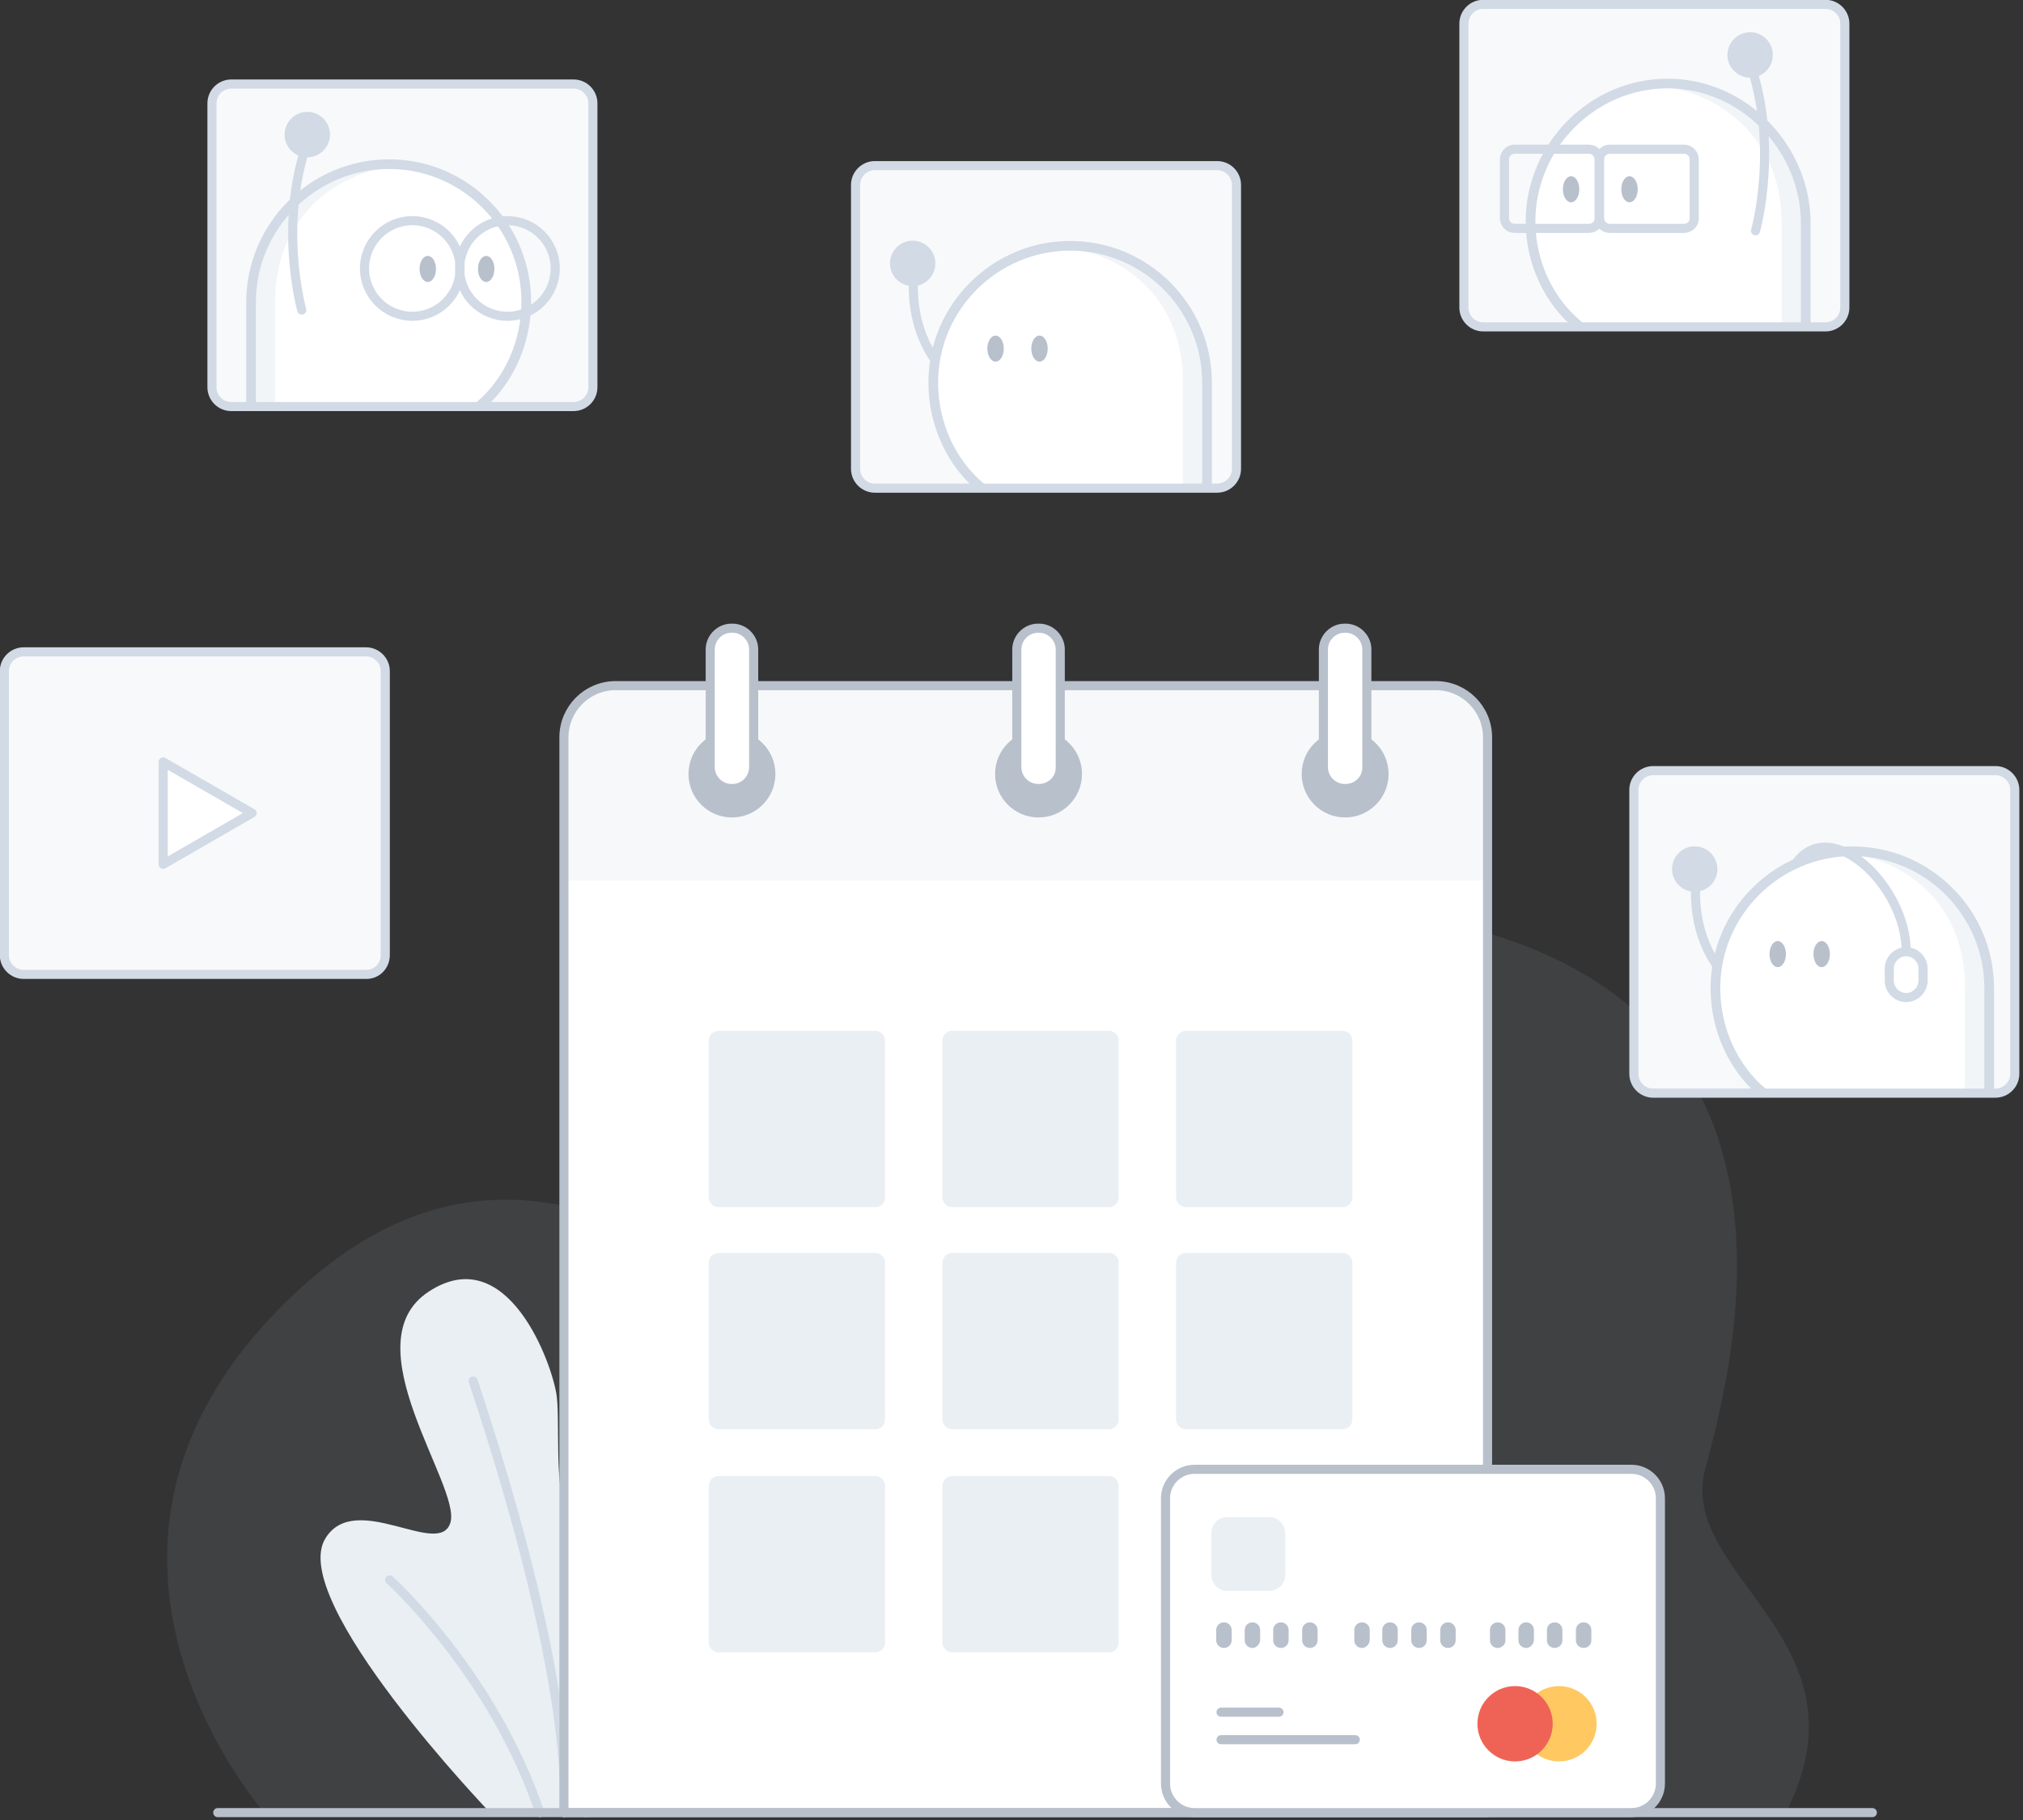 <svg width="419" height="377" viewBox="0 0 419 377" fill="none" xmlns="http://www.w3.org/2000/svg">
<rect x="0" y="0" width="419" height="377" fill="#333333" stroke="none"/>
<g clip-path="url(#clip0)">
<path opacity="0.1" d="M55 375.7C55 375.7 7.9 323 56.9 272C111.3 215.4 156.7 280.1 174 269.1C200.1 252.5 213.2 179.1 287.7 189C379.4 201.2 360.2 278.2 353.2 304.2C347.2 326.4 388.5 339.7 369.7 375.7H55Z" fill="#B8C0CC"/>
<path d="M101.5 375.4C101.5 375.4 59.4 331.5 67.4 318.6C73.6 308.5 91.1 322.9 93.3 315.3C95.5 307.7 72.5 278.2 88.8 267.5C105.1 256.8 114.4 282.4 115.3 289.1C116.2 295.8 113.9 316.5 120.9 317.8C127.9 319 139.7 292 152.2 297.8C164.8 303.6 153.1 344.8 125.4 375.4H101.5Z" fill="#EAEFF4"/>
<path d="M111.8 375.4C102.1 346.5 80.7 327.2 80.7 327.2" stroke="#D1DAE5" stroke-width="1.883" stroke-miterlimit="10" stroke-linecap="round" stroke-linejoin="round"/>
<path d="M98 286C119.9 351.8 116.8 375.4 116.8 375.4" stroke="#D1DAE5" stroke-width="1.883" stroke-miterlimit="10" stroke-linecap="round" stroke-linejoin="round"/>
<path d="M121.3 375.4C121.3 375.4 124.4 337 145 312.6" stroke="#D1DAE5" stroke-width="1.883" stroke-miterlimit="10" stroke-linecap="round" stroke-linejoin="round"/>
<path d="M308.1 375.4H116.8V152.7C116.8 146.8 121.6 142 127.5 142H297.4C303.3 142 308.1 146.8 308.1 152.7V375.4Z" fill="white" stroke="#B8C0CC" stroke-width="1.883" stroke-miterlimit="10" stroke-linecap="round" stroke-linejoin="round"/>
<path opacity="0.12" d="M308.1 182.4H116.8V152.8C116.8 146.8 121.6 142 127.6 142H297.5C303.3 142 308.1 146.7 308.1 152.6V182.4Z" fill="#B8C0CC"/>
<path d="M151.6 169.3C156.571 169.3 160.6 165.271 160.6 160.3C160.6 155.329 156.571 151.3 151.6 151.3C146.63 151.3 142.6 155.329 142.6 160.3C142.6 165.271 146.63 169.3 151.6 169.3Z" fill="#B8C0CC"/>
<path d="M181.3 250H148.8C147.7 250 146.8 249.1 146.8 248V215.5C146.8 214.4 147.7 213.5 148.8 213.5H181.3C182.4 213.5 183.3 214.4 183.3 215.5V248C183.3 249.1 182.5 250 181.3 250Z" fill="#EAEFF4"/>
<path d="M229.7 250H197.2C196.1 250 195.2 249.1 195.2 248V215.5C195.2 214.4 196.1 213.5 197.2 213.5H229.7C230.8 213.5 231.7 214.4 231.7 215.5V248C231.7 249.1 230.8 250 229.7 250Z" fill="#EAEFF4"/>
<path d="M278.1 250H245.6C244.5 250 243.6 249.1 243.6 248V215.5C243.6 214.4 244.5 213.5 245.6 213.5H278.1C279.2 213.5 280.1 214.4 280.1 215.5V248C280.1 249.1 279.2 250 278.1 250Z" fill="#EAEFF4"/>
<path d="M181.3 296H148.8C147.7 296 146.8 295.1 146.8 294V261.5C146.8 260.4 147.7 259.5 148.8 259.5H181.3C182.4 259.5 183.3 260.4 183.3 261.5V294C183.3 295.1 182.5 296 181.3 296Z" fill="#EAEFF4"/>
<path d="M278.1 296H245.6C244.5 296 243.6 295.1 243.6 294V261.5C243.6 260.4 244.5 259.5 245.6 259.5H278.1C279.2 259.5 280.1 260.4 280.1 261.5V294C280.1 295.1 279.2 296 278.1 296Z" fill="#EAEFF4"/>
<path d="M181.3 342.2H148.8C147.7 342.2 146.8 341.3 146.8 340.2V307.7C146.8 306.6 147.7 305.7 148.8 305.7H181.3C182.4 305.7 183.3 306.6 183.3 307.7V340.2C183.3 341.3 182.5 342.2 181.3 342.2Z" fill="#EAEFF4"/>
<path d="M229.7 342.2H197.2C196.1 342.2 195.2 341.3 195.2 340.2V307.7C195.2 306.6 196.1 305.7 197.2 305.7H229.7C230.8 305.7 231.7 306.6 231.7 307.7V340.2C231.7 341.3 230.8 342.2 229.7 342.2Z" fill="#EAEFF4"/>
<path d="M278.1 342.2H245.6C244.5 342.2 243.6 341.3 243.6 340.2V307.7C243.6 306.6 244.5 305.7 245.6 305.7H278.1C279.2 305.7 280.1 306.6 280.1 307.7V340.2C280.1 341.3 279.2 342.2 278.1 342.2Z" stroke="#D1DAE5" stroke-width="1.883" stroke-miterlimit="10" stroke-linecap="round" stroke-linejoin="round"/>
<path d="M215.1 169.3C220.071 169.3 224.1 165.271 224.1 160.3C224.1 155.329 220.071 151.3 215.1 151.3C210.13 151.3 206.1 155.329 206.1 160.3C206.1 165.271 210.13 169.3 215.1 169.3Z" fill="#B8C0CC"/>
<path d="M278.6 169.3C283.571 169.3 287.6 165.271 287.6 160.3C287.6 155.329 283.571 151.3 278.6 151.3C273.63 151.3 269.6 155.329 269.6 160.3C269.6 165.271 273.63 169.3 278.6 169.3Z" fill="#B8C0CC"/>
<path d="M151.7 163.3H151.5C149.1 163.3 147.1 161.3 147.1 158.9V134.5C147.1 132.1 149.1 130.1 151.5 130.1H151.7C154.1 130.1 156.1 132.1 156.1 134.5V159C156 161.4 154.1 163.3 151.7 163.3Z" fill="white" stroke="#B8C0CC" stroke-width="1.883" stroke-miterlimit="10" stroke-linecap="round" stroke-linejoin="round"/>
<path d="M215.2 163.3H215C212.6 163.3 210.6 161.3 210.6 158.9V134.5C210.6 132.1 212.6 130.1 215 130.1H215.2C217.6 130.1 219.6 132.1 219.6 134.5V159C219.6 161.4 217.6 163.3 215.2 163.3Z" fill="white" stroke="#B8C0CC" stroke-width="1.883" stroke-miterlimit="10" stroke-linecap="round" stroke-linejoin="round"/>
<path d="M278.7 163.3H278.5C276.1 163.3 274.1 161.3 274.1 158.9V134.5C274.1 132.1 276.1 130.1 278.5 130.1H278.7C281.1 130.1 283.1 132.1 283.1 134.5V159C283.1 161.4 281.1 163.3 278.7 163.3Z" fill="white" stroke="#B8C0CC" stroke-width="1.883" stroke-miterlimit="10" stroke-linecap="round" stroke-linejoin="round"/>
<path d="M45.1 375.4H387.8" stroke="#B8C0CC" stroke-width="1.883" stroke-miterlimit="10" stroke-linecap="round" stroke-linejoin="round"/>
<path d="M4.9 201.8H75.8C78 201.8 79.8 200 79.8 197.8V139C79.8 136.8 78 135 75.8 135H4.9C2.7 135 0.9 136.8 0.9 139V197.8C0.9 200 2.7 201.8 4.9 201.8Z" fill="#F8F9FA"/>
<path d="M75.9 201.8H4.9C2.7 201.8 0.9 200 0.9 197.8V139C0.9 136.8 2.7 135 4.9 135H75.8C78 135 79.8 136.8 79.8 139V197.8C79.8 200 78.1 201.8 75.9 201.8Z" stroke="#D1DAE5" stroke-width="1.883" stroke-miterlimit="10" stroke-linecap="round" stroke-linejoin="round"/>
<path d="M52.2 168.4L33.8 179V157.8L52.2 168.4Z" fill="white" stroke="#D1DAE5" stroke-width="1.883" stroke-miterlimit="10" stroke-linecap="round" stroke-linejoin="round"/>
<path d="M47.9 84.2H118.8C121 84.2 122.8 82.4 122.8 80.2V21.4C122.8 19.2 121 17.4 118.8 17.4H47.9C45.7 17.4 43.9 19.2 43.9 21.4V80.2C43.9 82.4 45.7 84.2 47.9 84.2Z" fill="#F8F9FA"/>
<path d="M99.3 84.1C105.3 79.1 109 71 109 62.5C109 46.8 96.3 34 80.6 34C64.9 34 52 46.8 52 62.6V84.1H99.3Z" fill="white"/>
<path opacity="0.6" d="M57 84.1V62.4C57 42.7 73 34.1 84.6 34.4C83.2 34.2 81.8 34.1 80.3 34.1H80.4C64.7 34.1 52 46.8 52 62.4V84.1H57Z" fill="#EAEFF4"/>
<path d="M99.3 84.1C105.3 79.1 109 71 109 62.5C109 46.8 96.3 34 80.6 34C64.9 34 52 46.8 52 62.6V84.1" stroke="#D1DAE5" stroke-width="2" stroke-miterlimit="10" stroke-linecap="round" stroke-linejoin="round"/>
<path d="M100.7 58.4C101.639 58.4 102.4 57.191 102.4 55.7C102.4 54.209 101.639 53 100.7 53C99.761 53 99 54.209 99 55.7C99 57.191 99.761 58.4 100.7 58.4Z" fill="#B8C0CC"/>
<path d="M88.6 58.4C89.539 58.4 90.3 57.191 90.3 55.7C90.3 54.209 89.539 53 88.6 53C87.661 53 86.9 54.209 86.9 55.7C86.9 57.191 87.661 58.4 88.6 58.4Z" fill="#B8C0CC"/>
<path d="M85.4 65.5C90.868 65.5 95.3 61.068 95.3 55.6C95.3 50.132 90.868 45.7 85.4 45.7C79.932 45.7 75.5 50.132 75.5 55.6C75.5 61.068 79.932 65.5 85.4 65.5Z" stroke="#D1DAE5" stroke-width="1.883" stroke-miterlimit="10" stroke-linecap="round" stroke-linejoin="round"/>
<path d="M105.1 65.5C110.568 65.5 115 61.068 115 55.6C115 50.132 110.568 45.7 105.1 45.7C99.633 45.7 95.2 50.132 95.2 55.6C95.2 61.068 99.633 65.5 105.1 65.5Z" stroke="#D1DAE5" stroke-width="1.883" stroke-miterlimit="10" stroke-linecap="round" stroke-linejoin="round"/>
<path d="M47.9 84.2H118.8C121 84.2 122.8 82.4 122.8 80.2V21.4C122.8 19.2 121 17.4 118.8 17.4H47.9C45.7 17.4 43.9 19.2 43.9 21.4V80.2C43.9 82.4 45.7 84.2 47.9 84.2Z" stroke="#D1DAE5" stroke-width="1.883" stroke-miterlimit="10" stroke-linecap="round" stroke-linejoin="round"/>
<path d="M68.281 28.655C68.713 26.096 66.989 23.671 64.43 23.238C61.87 22.806 59.445 24.53 59.013 27.089C58.58 29.649 60.304 32.074 62.864 32.507C65.423 32.939 67.849 31.215 68.281 28.655Z" fill="#D1DAE5"/>
<path d="M62.5 64.2C62.5 64.2 57.3 45.8 64.2 27.9" stroke="#D1DAE5" stroke-width="1.883" stroke-miterlimit="10" stroke-linecap="round" stroke-linejoin="round"/>
<path d="M252.1 101.1H181.2C179 101.1 177.2 99.3 177.2 97.1V38.3C177.2 36.1 179 34.3 181.2 34.3H252.1C254.3 34.3 256.1 36.1 256.1 38.3V97.1C256.1 99.3 254.3 101.1 252.1 101.1Z" fill="#F8F9FA"/>
<path d="M193.721 54.869C193.899 52.28 191.945 50.036 189.355 49.858C186.766 49.68 184.522 51.635 184.344 54.224C184.166 56.814 186.121 59.057 188.71 59.236C191.3 59.413 193.543 57.459 193.721 54.869Z" fill="#D1DAE5"/>
<path d="M204.7 83.4C204.7 83.4 186.5 77 189.5 54.5" stroke="#D1DAE5" stroke-width="1.883" stroke-miterlimit="10" stroke-linecap="round" stroke-linejoin="round"/>
<path d="M203.1 100.9H250V79.3C250 63.6 237.3 50.9 221.6 50.9H221.7C206.1 50.9 193.3 63.6 193.3 79.2V79.3C193.2 87.9 197.1 95.9 203.1 100.9Z" fill="white"/>
<path opacity="0.6" d="M245 79.1V100.9H250V79.1C250 63.5 237.5 50.9 221.8 50.9H221.9C220.4 50.9 218.9 50.9 217.5 51.2C229.2 50.9 245 59.4 245 79.1Z" fill="#EAEFF4"/>
<path d="M250 100.9V79.3C250 63.6 237.3 50.9 221.6 50.9H221.7C206.1 50.9 193.3 63.6 193.3 79.2V79.3C193.3 87.9 197.1 95.9 203.1 100.9" stroke="#D1DAE5" stroke-width="2" stroke-miterlimit="10" stroke-linecap="round" stroke-linejoin="round"/>
<path d="M215.3 74.9C216.239 74.9 217 73.691 217 72.2C217 70.709 216.239 69.5 215.3 69.5C214.361 69.5 213.6 70.709 213.6 72.2C213.6 73.691 214.361 74.9 215.3 74.9Z" fill="#B8C0CC"/>
<path d="M206.2 74.9C207.139 74.9 207.9 73.691 207.9 72.2C207.9 70.709 207.139 69.5 206.2 69.5C205.261 69.5 204.5 70.709 204.5 72.2C204.5 73.691 205.261 74.9 206.2 74.9Z" fill="#B8C0CC"/>
<path d="M252.1 101.1H181.2C179 101.1 177.2 99.3 177.2 97.1V38.3C177.2 36.1 179 34.3 181.2 34.3H252.1C254.3 34.3 256.1 36.1 256.1 38.3V97.1C256.1 99.3 254.3 101.1 252.1 101.1Z" stroke="#D1DAE5" stroke-width="1.883" stroke-miterlimit="10" stroke-linecap="round" stroke-linejoin="round"/>
<path d="M378.1 67.7H307.2C305 67.7 303.2 65.9 303.2 63.7V4.9C303.2 2.7 305 0.9 307.2 0.9H378.1C380.3 0.9 382.1 2.7 382.1 4.9V63.7C382.1 65.9 380.3 67.7 378.1 67.7Z" fill="#F8F9FA"/>
<path d="M326.8 67.3H374V46.3C374 30.6 361.1 17.3 345.4 17.3C329.8 17.3 317 30.3 317 45.9V45.8C316.9 54.5 320.8 62.3 326.8 67.3Z" fill="white"/>
<path opacity="0.6" d="M369 46.2V67.3H374V46.2C374 30.6 361.3 17.3 345.7 17.3C344.2 17.3 342.9 17.6 341.4 17.9C353 17.6 369 26.5 369 46.2Z" fill="#EAEFF4"/>
<path d="M374 67.3V46.3C374 30.6 361.1 17.3 345.4 17.3C329.8 17.3 317 30.3 317 45.9V45.8C317 54.4 320.8 62.3 326.8 67.3" stroke="#D1DAE5" stroke-width="2" stroke-miterlimit="10" stroke-linecap="round" stroke-linejoin="round"/>
<path d="M325.4 41.9C326.339 41.9 327.1 40.691 327.1 39.2C327.1 37.709 326.339 36.5 325.4 36.5C324.461 36.5 323.7 37.709 323.7 39.2C323.7 40.691 324.461 41.9 325.4 41.9Z" fill="#B8C0CC"/>
<path d="M337.5 41.9C338.439 41.9 339.2 40.691 339.2 39.2C339.2 37.709 338.439 36.5 337.5 36.5C336.561 36.5 335.8 37.709 335.8 39.2C335.8 40.691 336.561 41.9 337.5 41.9Z" fill="#B8C0CC"/>
<path d="M378.1 67.7H307.2C305 67.7 303.2 65.9 303.2 63.7V4.9C303.2 2.7 305 0.9 307.2 0.9H378.1C380.3 0.9 382.1 2.7 382.1 4.9V63.7C382.1 65.9 380.3 67.7 378.1 67.7Z" stroke="#D1DAE5" stroke-width="1.883" stroke-miterlimit="10" stroke-linecap="round" stroke-linejoin="round"/>
<path d="M363.271 16.013C365.83 15.581 367.554 13.155 367.122 10.596C366.689 8.036 364.264 6.312 361.705 6.745C359.145 7.177 357.421 9.602 357.853 12.162C358.286 14.721 360.711 16.445 363.271 16.013Z" fill="#D1DAE5"/>
<path d="M363.6 47.8C363.6 47.8 368.8 29.4 361.9 11.5" stroke="#D1DAE5" stroke-width="1.883" stroke-miterlimit="10" stroke-linecap="round" stroke-linejoin="round"/>
<path d="M329.1 47.3H313.7C312.5 47.3 311.6 46.3 311.6 45.2V33C311.6 31.8 312.6 30.9 313.7 30.9H329.1C330.3 30.9 331.2 31.9 331.2 33V45.1C331.3 46.3 330.3 47.3 329.1 47.3Z" stroke="#D1DAE5" stroke-width="1.883" stroke-miterlimit="10" stroke-linecap="round" stroke-linejoin="round"/>
<path d="M348.8 47.3H333.4C332.2 47.3 331.3 46.3 331.3 45.2V33C331.3 31.8 332.3 30.9 333.4 30.9H348.8C350 30.9 350.9 31.9 350.9 33V45.1C351 46.3 350 47.3 348.8 47.3Z" stroke="#D1DAE5" stroke-width="1.883" stroke-miterlimit="10" stroke-linecap="round" stroke-linejoin="round"/>
<path d="M342.3 226.4H413.2C415.4 226.4 417.2 224.6 417.2 222.4V163.6C417.2 161.4 415.4 159.6 413.2 159.6H342.3C340.1 159.6 338.3 161.4 338.3 163.6V222.4C338.4 224.6 340.1 226.4 342.3 226.4Z" fill="#F8F9FA"/>
<path d="M355.692 180.312C355.87 177.722 353.915 175.479 351.326 175.3C348.736 175.122 346.493 177.077 346.315 179.667C346.137 182.256 348.091 184.5 350.681 184.678C353.27 184.856 355.514 182.901 355.692 180.312Z" fill="#D1DAE5"/>
<path d="M366.7 208.9C366.7 208.9 348.5 202.5 351.5 180" stroke="#D1DAE5" stroke-width="1.883" stroke-miterlimit="10" stroke-linecap="round" stroke-linejoin="round"/>
<path d="M365.1 226.3H412V204.7C412 189 399.3 176.3 383.6 176.3H383.7C368.1 176.3 355.3 189 355.3 204.6V204.7C355.3 213.3 359.1 221.3 365.1 226.3Z" fill="white"/>
<path opacity="0.6" d="M407 204.6V226.4H412V204.6C412 189 399.5 176.4 383.8 176.4H383.9C382.4 176.4 380.9 176.4 379.5 176.7C391.2 176.3 407 184.8 407 204.6Z" fill="#EAEFF4"/>
<path d="M412 226.3V204.7C412 189 399.3 176.3 383.6 176.3H383.7C368.1 176.3 355.3 189 355.3 204.6V204.7C355.3 213.3 359.1 221.3 365.1 226.3" stroke="#D1DAE5" stroke-width="2" stroke-miterlimit="10" stroke-linecap="round" stroke-linejoin="round"/>
<path d="M377.3 200.3C378.238 200.3 379 199.091 379 197.6C379 196.109 378.238 194.9 377.3 194.9C376.361 194.9 375.6 196.109 375.6 197.6C375.6 199.091 376.361 200.3 377.3 200.3Z" fill="#B8C0CC"/>
<path d="M368.2 200.3C369.139 200.3 369.9 199.091 369.9 197.6C369.9 196.109 369.139 194.9 368.2 194.9C367.261 194.9 366.5 196.109 366.5 197.6C366.5 199.091 367.261 200.3 368.2 200.3Z" fill="#B8C0CC"/>
<path d="M413.3 226.4H342.4C340.2 226.4 338.4 224.6 338.4 222.4V163.6C338.4 161.4 340.2 159.6 342.4 159.6H413.3C415.5 159.6 417.3 161.4 417.3 163.6V222.4C417.3 224.6 415.5 226.4 413.3 226.4Z" stroke="#D1DAE5" stroke-width="1.883" stroke-miterlimit="10" stroke-linecap="round" stroke-linejoin="round"/>
<path d="M394.8 206.6C392.9 206.6 391.3 205 391.3 203.1V200.6C391.3 198.7 392.9 197.1 394.8 197.1C396.7 197.1 398.3 198.7 398.3 200.6V203.1C398.3 205 396.7 206.6 394.8 206.6Z" stroke="#D1DAE5" stroke-width="1.883" stroke-miterlimit="10" stroke-linecap="round" stroke-linejoin="round"/>
<path d="M394.8 197C394.8 183.4 379 168.6 371.9 178.9" stroke="#D1DAE5" stroke-width="1.883" stroke-miterlimit="10" stroke-linecap="round" stroke-linejoin="round"/>
<path d="M229.7 296H197.2C196.1 296 195.2 295.1 195.2 294V261.5C195.2 260.4 196.1 259.5 197.2 259.5H229.7C230.8 259.5 231.7 260.4 231.7 261.5V294C231.7 295.1 230.8 296 229.7 296Z" fill="#EAEFF4"/>
<path d="M337.9 304.3H247.4C244.1 304.3 241.4 307 241.4 310.3V369.4C241.4 372.7 244.1 375.4 247.4 375.4H337.9C341.2 375.4 343.9 372.7 343.9 369.4V310.3C343.9 307 341.2 304.3 337.9 304.3Z" fill="white" stroke="#B8C0CC" stroke-width="1.883" stroke-miterlimit="10" stroke-linecap="round" stroke-linejoin="round"/>
<path d="M322.9 364.8C327.208 364.8 330.7 361.308 330.7 357C330.7 352.692 327.208 349.2 322.9 349.2C318.592 349.2 315.1 352.692 315.1 357C315.1 361.308 318.592 364.8 322.9 364.8Z" fill="#FFC861"/>
<path d="M313.8 364.8C318.108 364.8 321.6 361.308 321.6 357C321.6 352.692 318.108 349.2 313.8 349.2C309.492 349.2 306 352.692 306 357C306 361.308 309.492 364.8 313.8 364.8Z" fill="#EF6356"/>
<path d="M252.9 360.3H280.7" stroke="#B8C0CC" stroke-width="1.883" stroke-miterlimit="10" stroke-linecap="round" stroke-linejoin="round"/>
<path d="M252.9 354.6H264.9" stroke="#B8C0CC" stroke-width="1.883" stroke-miterlimit="10" stroke-linecap="round" stroke-linejoin="round"/>
<path d="M253.5 341.3C252.6 341.3 251.9 340.6 251.9 339.7V337.6C251.9 336.7 252.6 336 253.5 336C254.4 336 255.1 336.7 255.1 337.6V339.7C255.1 340.6 254.4 341.3 253.5 341.3Z" fill="#B8C0CC"/>
<path d="M262.9 329.5H254.2C252.4 329.5 250.9 328 250.9 326.2V317.5C250.9 315.7 252.4 314.2 254.2 314.2H262.9C264.7 314.2 266.2 315.7 266.2 317.5V326.2C266.2 328 264.7 329.5 262.9 329.5Z" fill="#EAEFF4"/>
<path d="M259.4 341.3C258.5 341.3 257.8 340.6 257.8 339.7V337.6C257.8 336.7 258.5 336 259.4 336C260.3 336 261 336.7 261 337.6V339.7C260.9 340.6 260.2 341.3 259.4 341.3Z" fill="#B8C0CC"/>
<path d="M265.3 341.3C264.4 341.3 263.7 340.6 263.7 339.7V337.6C263.7 336.7 264.4 336 265.3 336C266.2 336 266.9 336.7 266.9 337.6V339.7C266.9 340.6 266.2 341.3 265.3 341.3Z" fill="#B8C0CC"/>
<path d="M271.3 341.3C270.4 341.3 269.7 340.6 269.7 339.7V337.6C269.7 336.7 270.4 336 271.3 336C272.2 336 272.9 336.7 272.9 337.6V339.7C272.9 340.6 272.2 341.3 271.3 341.3Z" fill="#B8C0CC"/>
<path d="M282.1 341.3C281.2 341.3 280.5 340.6 280.5 339.7V337.6C280.5 336.7 281.2 336 282.1 336C283 336 283.7 336.7 283.7 337.6V339.7C283.6 340.6 282.9 341.3 282.1 341.3Z" fill="#B8C0CC"/>
<path d="M287.9 341.3C287 341.3 286.3 340.6 286.3 339.7V337.6C286.3 336.7 287 336 287.9 336C288.8 336 289.5 336.7 289.5 337.6V339.7C289.5 340.6 288.8 341.3 287.9 341.3Z" fill="#B8C0CC"/>
<path d="M293.9 341.3C293 341.3 292.3 340.6 292.3 339.7V337.6C292.3 336.7 293 336 293.9 336C294.8 336 295.5 336.7 295.5 337.6V339.7C295.5 340.6 294.8 341.3 293.9 341.3Z" fill="#B8C0CC"/>
<path d="M299.9 341.3C299 341.3 298.3 340.6 298.3 339.7V337.6C298.3 336.7 299 336 299.9 336C300.8 336 301.5 336.7 301.5 337.6V339.7C301.5 340.6 300.8 341.3 299.9 341.3Z" fill="#B8C0CC"/>
<path d="M310.2 341.3C309.3 341.3 308.6 340.6 308.6 339.7V337.6C308.6 336.7 309.3 336 310.2 336C311.1 336 311.8 336.7 311.8 337.6V339.7C311.8 340.6 311.1 341.3 310.2 341.3Z" fill="#B8C0CC"/>
<path d="M316.1 341.3C315.2 341.3 314.5 340.6 314.5 339.7V337.6C314.5 336.7 315.2 336 316.1 336C317 336 317.7 336.7 317.7 337.6V339.7C317.6 340.6 316.9 341.3 316.1 341.3Z" fill="#B8C0CC"/>
<path d="M322 341.3C321.1 341.3 320.4 340.6 320.4 339.7V337.6C320.4 336.7 321.1 336 322 336C322.9 336 323.6 336.7 323.6 337.6V339.7C323.6 340.6 322.9 341.3 322 341.3Z" fill="#B8C0CC"/>
<path d="M328 341.3C327.1 341.3 326.4 340.6 326.4 339.7V337.6C326.4 336.7 327.1 336 328 336C328.9 336 329.6 336.7 329.6 337.6V339.7C329.6 340.6 328.9 341.3 328 341.3Z" fill="#B8C0CC"/>
</g>
<defs>
<clipPath id="clip0">
<rect width="418.2" height="376.3" fill="white"/>
</clipPath>
</defs>
</svg>
